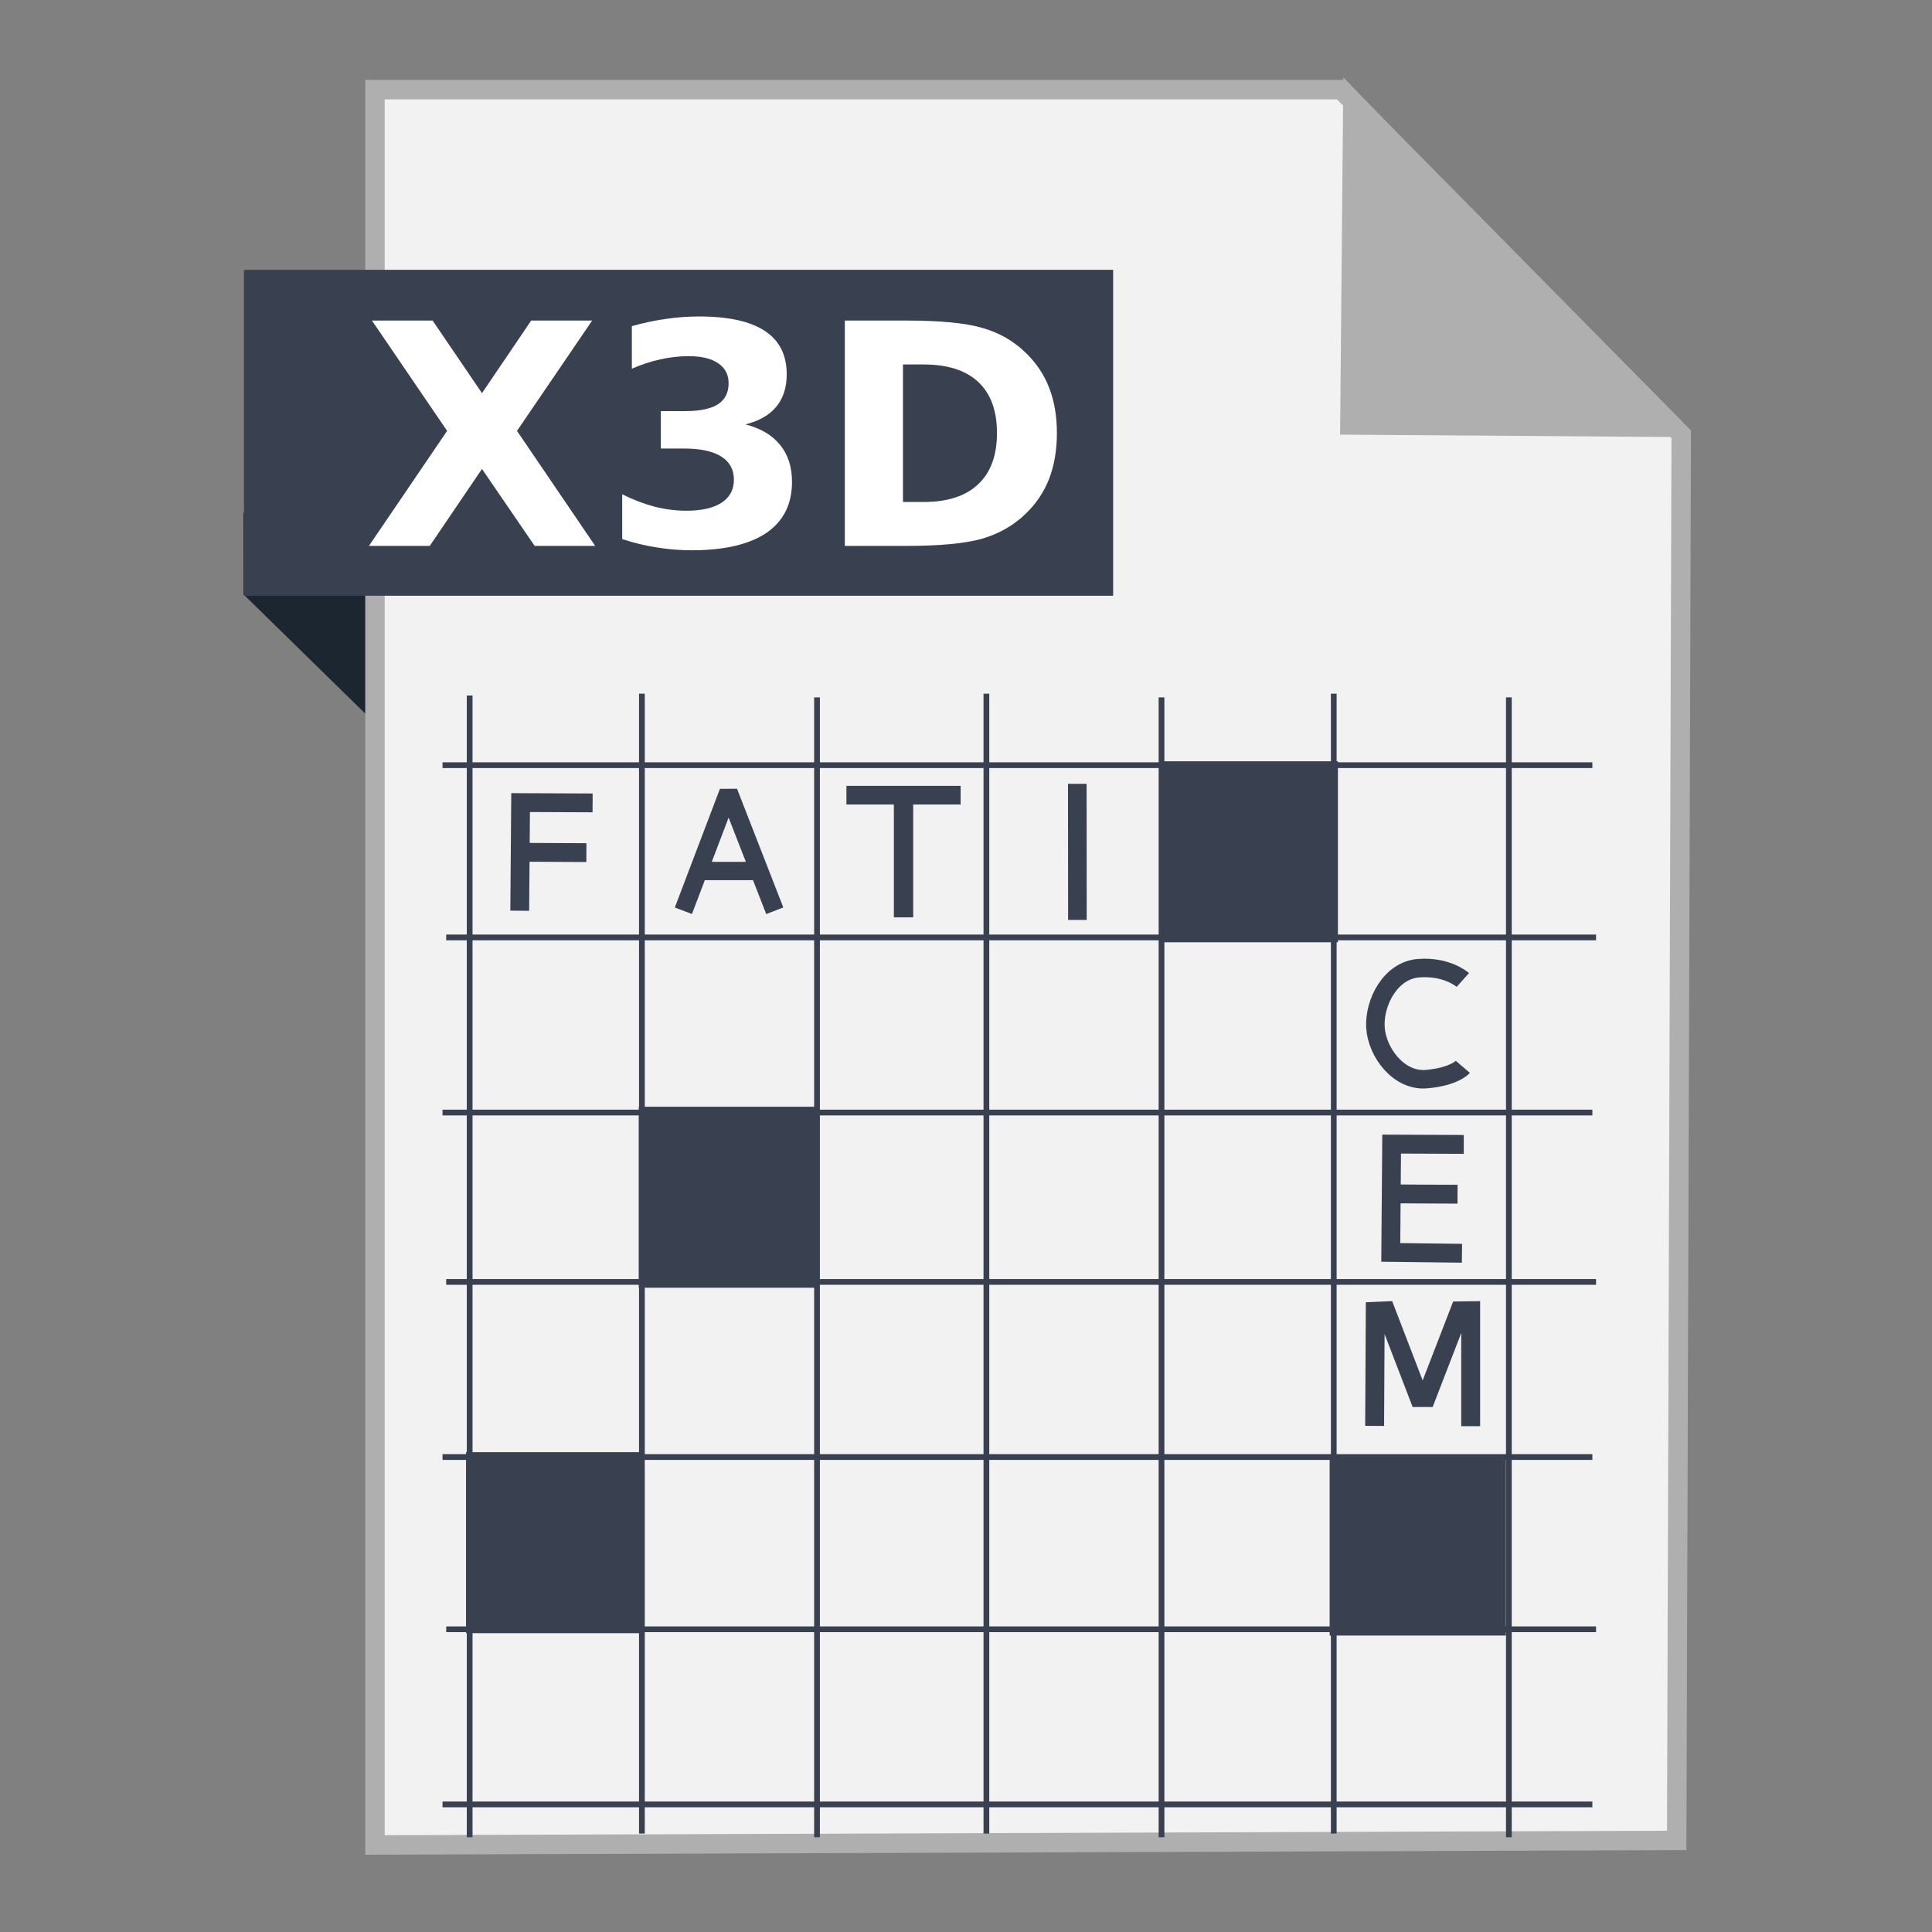 <?xml version="1.0" encoding="UTF-8" standalone="no"?>
<!-- Created with Inkscape (http://www.inkscape.org/) -->

<svg
   xmlns:dc="http://purl.org/dc/elements/1.1/"
   xmlns:cc="http://creativecommons.org/ns#"
   xmlns:rdf="http://www.w3.org/1999/02/22-rdf-syntax-ns#"
   xmlns:svg="http://www.w3.org/2000/svg"
   xmlns="http://www.w3.org/2000/svg"
   xmlns:sodipodi="http://sodipodi.sourceforge.net/DTD/sodipodi-0.dtd"
   xmlns:inkscape="http://www.inkscape.org/namespaces/inkscape"
   width="500"
   height="500"
   id="svg2"
   version="1.1"
   inkscape:version="0.91 r13725"
   sodipodi:docname="application-vnd.hzn-3d-crossword.svg">
  <rect width="100%" height="100%" fill="#808080" stroke="none"/>
  <defs
     id="defs4" />
  <sodipodi:namedview
     id="base"
     pagecolor="#ffffff"
     bordercolor="#666666"
     borderopacity="1.0"
     inkscape:pageopacity="0.0"
     inkscape:pageshadow="2"
     inkscape:zoom="0.60666665"
     inkscape:cx="484.28635"
     inkscape:cy="207.93283"
     inkscape:document-units="px"
     inkscape:current-layer="layer1"
     showgrid="false"
     inkscape:window-width="1366"
     inkscape:window-height="715"
     inkscape:window-x="0"
     inkscape:window-y="24"
     inkscape:window-maximized="1" />
  <g
     inkscape:label="Layer 1"
     inkscape:groupmode="layer"
     id="layer1"
     transform="translate(0,-552.362)">
    <g
       id="g4240">
      <path
         sodipodi:nodetypes="ccccc"
         inkscape:connector-curvature="0"
         id="path4230"
         d="M 63.039,706.212 116.261,758.311 114.601,685.269 63,685.024 Z"
         style="fill:#1b2631;fill-opacity:1;fill-rule:evenodd;stroke:none;stroke-width:1px;stroke-linecap:butt;stroke-linejoin:miter;stroke-opacity:1" />
      <path
         inkscape:connector-curvature="0"
         id="path3364"
         d="m 97.041,1029.836 336.888,-1.174 1.174,-363.886 -88.037,-89.211 -250.025,0 z"
         style="fill:#f2f2f2;fill-rule:evenodd;stroke:#afafaf;stroke-width:5.035;stroke-linecap:butt;stroke-linejoin:miter;stroke-miterlimit:4;stroke-dasharray:none;stroke-opacity:1" />
      <path
         sodipodi:nodetypes="cccc"
         inkscape:connector-curvature="0"
         id="path4166"
         d="m 431.519,662.931 -82.164,-0.587 0.759,-83.804 z"
         style="fill:#afafaf;fill-opacity:1;fill-rule:evenodd;stroke:#afafaf;stroke-width:5.035;stroke-linecap:butt;stroke-linejoin:miter;stroke-miterlimit:4;stroke-dasharray:none;stroke-opacity:1" />
      <rect
         y="622.188"
         x="63.14"
         height="84.351"
         width="224.936"
         id="rect4228"
         style="fill:#394050;fill-opacity:1;stroke:none;stroke-width:5;stroke-miterlimit:4;stroke-dasharray:none;stroke-opacity:1" />
      <g
         id="g4288">
        <path
           style="fill:none;fill-rule:evenodd;stroke:#394050;stroke-width:1.486px;stroke-linecap:butt;stroke-linejoin:miter;stroke-opacity:1"
           d="m 121.546,1027.839 0,-295.477"
           id="path3340-3"
           inkscape:connector-curvature="0"
           sodipodi:nodetypes="cc" />
        <path
           style="fill:none;fill-rule:evenodd;stroke:#394050;stroke-width:1.486px;stroke-linecap:butt;stroke-linejoin:miter;stroke-opacity:1"
           d="m 166.123,1026.885 0,-295"
           id="path3340-6"
           inkscape:connector-curvature="0"
           sodipodi:nodetypes="cc" />
        <path
           style="fill:none;fill-rule:evenodd;stroke:#394050;stroke-width:1.486px;stroke-linecap:butt;stroke-linejoin:miter;stroke-opacity:1"
           d="m 211.444,1027.839 0,-295"
           id="path3340-3-7"
           inkscape:connector-curvature="0"
           sodipodi:nodetypes="cc" />
        <path
           style="fill:none;fill-rule:evenodd;stroke:#394050;stroke-width:1.486px;stroke-linecap:butt;stroke-linejoin:miter;stroke-opacity:1"
           d="m 255.278,1026.885 0,-295"
           id="path3340-5"
           inkscape:connector-curvature="0"
           sodipodi:nodetypes="cc" />
        <path
           style="fill:none;fill-rule:evenodd;stroke:#394050;stroke-width:1.486px;stroke-linecap:butt;stroke-linejoin:miter;stroke-opacity:1"
           d="m 300.599,1027.839 0,-295"
           id="path3340-3-3"
           inkscape:connector-curvature="0"
           sodipodi:nodetypes="cc" />
        <path
           style="fill:none;fill-rule:evenodd;stroke:#394050;stroke-width:1.486px;stroke-linecap:butt;stroke-linejoin:miter;stroke-opacity:1"
           d="m 345.176,1026.885 0,-295"
           id="path3340-6-5"
           inkscape:connector-curvature="0"
           sodipodi:nodetypes="cc" />
        <path
           style="fill:none;fill-rule:evenodd;stroke:#394050;stroke-width:1.486px;stroke-linecap:butt;stroke-linejoin:miter;stroke-opacity:1"
           d="m 390.496,1027.839 0,-295"
           id="path3340-3-7-6"
           inkscape:connector-curvature="0"
           sodipodi:nodetypes="cc" />
        <path
           style="fill:none;fill-rule:evenodd;stroke:#394050;stroke-width:1.486px;stroke-linecap:butt;stroke-linejoin:miter;stroke-opacity:1"
           d="m 412.102,1019.34 -297.579,0"
           id="path3340-2"
           inkscape:connector-curvature="0"
           sodipodi:nodetypes="cc" />
        <path
           style="fill:none;fill-rule:evenodd;stroke:#394050;stroke-width:1.486px;stroke-linecap:butt;stroke-linejoin:miter;stroke-opacity:1"
           d="m 413.056,974.019 -297.579,0"
           id="path3340-3-9"
           inkscape:connector-curvature="0"
           sodipodi:nodetypes="cc" />
        <path
           style="fill:none;fill-rule:evenodd;stroke:#394050;stroke-width:1.486px;stroke-linecap:butt;stroke-linejoin:miter;stroke-opacity:1"
           d="m 412.102,929.442 -297.579,0"
           id="path3340-6-1"
           inkscape:connector-curvature="0"
           sodipodi:nodetypes="cc" />
        <path
           style="fill:none;fill-rule:evenodd;stroke:#394050;stroke-width:1.486px;stroke-linecap:butt;stroke-linejoin:miter;stroke-opacity:1"
           d="m 413.056,884.121 -297.579,0"
           id="path3340-3-7-2"
           inkscape:connector-curvature="0"
           sodipodi:nodetypes="cc" />
        <path
           style="fill:none;fill-rule:evenodd;stroke:#394050;stroke-width:1.486px;stroke-linecap:butt;stroke-linejoin:miter;stroke-opacity:1"
           d="m 412.102,840.287 -297.579,0"
           id="path3340-5-7"
           inkscape:connector-curvature="0"
           sodipodi:nodetypes="cc" />
        <path
           style="fill:none;fill-rule:evenodd;stroke:#394050;stroke-width:1.486px;stroke-linecap:butt;stroke-linejoin:miter;stroke-opacity:1"
           d="m 413.056,794.967 -297.579,0"
           id="path3340-3-3-0"
           inkscape:connector-curvature="0"
           sodipodi:nodetypes="cc" />
        <path
           style="fill:none;fill-rule:evenodd;stroke:#394050;stroke-width:1.486px;stroke-linecap:butt;stroke-linejoin:miter;stroke-opacity:1"
           d="m 412.102,750.389 -297.579,0"
           id="path3340-6-5-9"
           inkscape:connector-curvature="0"
           sodipodi:nodetypes="cc" />
        <rect
           style="opacity:1;fill:#394050;fill-opacity:1;stroke:none;stroke-width:15;stroke-miterlimit:4;stroke-dasharray:none;stroke-opacity:1"
           id="rect4245-6"
           width="45.618"
           height="46.843"
           x="165.309"
           y="838.783" />
        <rect
           style="opacity:1;fill:#394050;fill-opacity:1;stroke:none;stroke-width:15;stroke-miterlimit:4;stroke-dasharray:none;stroke-opacity:1"
           id="rect4245-0"
           width="45.618"
           height="46.843"
           x="300.633"
           y="749.383" />
        <rect
           style="opacity:1;fill:#394050;fill-opacity:1;stroke:none;stroke-width:15;stroke-miterlimit:4;stroke-dasharray:none;stroke-opacity:1"
           id="rect4245-62"
           width="45.618"
           height="46.843"
           x="344.108"
           y="928.795" />
        <rect
           style="opacity:1;fill:#394050;fill-opacity:1;stroke:none;stroke-width:15;stroke-miterlimit:4;stroke-dasharray:none;stroke-opacity:1"
           id="rect4245-61"
           width="45.618"
           height="46.843"
           x="120.609"
           y="928.183" />
      </g>
      <g
         style="fill:none;stroke:#394050;stroke-opacity:1"
         id="g3342"
         transform="matrix(0.541,0,0,0.541,8.245,413.402)">
        <path
           style="fill:none;fill-rule:evenodd;stroke:#394050;stroke-width:9;stroke-linecap:butt;stroke-linejoin:miter;stroke-miterlimit:4;stroke-dasharray:none;stroke-opacity:1"
           d="m 233.384,692.515 0.412,-51.717 34.449,0.146"
           id="path4218-5"
           inkscape:connector-curvature="0"
           sodipodi:nodetypes="ccc" />
        <path
           style="fill:none;fill-rule:evenodd;stroke:#394050;stroke-width:9;stroke-linecap:butt;stroke-linejoin:miter;stroke-miterlimit:4;stroke-dasharray:none;stroke-opacity:1"
           d="m 236.127,664.579 29.139,0.146"
           id="path4220-0"
           inkscape:connector-curvature="0" />
      </g>
      <path
         sodipodi:nodetypes="cccccccc"
         inkscape:connector-curvature="0"
         id="path4260"
         d="m 355.753,921.378 0.158,-29.648 2.731,-0.119 8.629,22.444 1.821,0 8.669,-22.444 2.85,-0.04 0,29.886"
         style="fill:none;fill-rule:evenodd;stroke:#394050;stroke-width:4.89;stroke-linecap:butt;stroke-linejoin:miter;stroke-miterlimit:4;stroke-dasharray:none;stroke-opacity:1" />
      <g
         style="stroke:#394050;stroke-opacity:1"
         transform="matrix(0.527,0,0,0.527,-305.71,421.125)"
         id="g4265">
        <path
           style="fill:none;fill-rule:evenodd;stroke:#394050;stroke-width:9;stroke-linecap:butt;stroke-linejoin:bevel;stroke-miterlimit:4;stroke-dasharray:none;stroke-opacity:1"
           d="m 915.694,696.283 22.146,-58.278 22.728,58.278"
           id="path4255"
           inkscape:connector-curvature="0" />
        <path
           style="fill:none;fill-rule:evenodd;stroke:#394050;stroke-width:9;stroke-linecap:butt;stroke-linejoin:miter;stroke-miterlimit:4;stroke-dasharray:none;stroke-opacity:1"
           d="m 924.581,676.76 25.788,0"
           id="path4257"
           inkscape:connector-curvature="0" />
      </g>
      <g
         style="stroke:#394050;stroke-opacity:1"
         id="g4224"
         transform="matrix(0.556,0,0,0.556,165.554,400.784)">
        <path
           style="fill:none;fill-rule:evenodd;stroke:#394050;stroke-width:9;stroke-linecap:butt;stroke-linejoin:miter;stroke-miterlimit:4;stroke-dasharray:none;stroke-opacity:1"
           d="m 122.802,699.615 0,-57.28"
           id="path4207"
           inkscape:connector-curvature="0"
           sodipodi:nodetypes="cc" />
        <path
           style="fill:none;fill-rule:evenodd;stroke:#394050;stroke-width:8.67;stroke-linecap:butt;stroke-linejoin:miter;stroke-miterlimit:4;stroke-dasharray:none;stroke-opacity:1"
           d="m 96.223,642.747 53.159,0"
           id="path4207-2"
           inkscape:connector-curvature="0"
           sodipodi:nodetypes="cc" />
      </g>
      <g
         style="stroke:#394050;stroke-opacity:1"
         id="g3948"
         transform="matrix(0.535,0,0,0.535,207.494,600.967)">
        <path
           style="fill:none;fill-rule:evenodd;stroke:#394050;stroke-width:9;stroke-linecap:butt;stroke-linejoin:miter;stroke-miterlimit:4;stroke-dasharray:none;stroke-opacity:1"
           d="m 133.342,354.158 -0.05,-65.842"
           id="path4231"
           inkscape:connector-curvature="0"
           sodipodi:nodetypes="cc" />
      </g>
      <path
         sodipodi:nodetypes="czzzc"
         inkscape:connector-curvature="0"
         id="path4275"
         d="m 378.583,805.975 c 0,0 -4.049,-3.623 -11.435,-3.049 -7.386,0.574 -11.577,8.997 -11.181,15.373 0.396,6.377 5.988,13.964 13.214,13.341 7.225,-0.623 9.402,-3.176 9.402,-3.176"
         style="fill:none;fill-rule:evenodd;stroke:#394050;stroke-width:4.784;stroke-linecap:butt;stroke-linejoin:miter;stroke-miterlimit:4;stroke-dasharray:none;stroke-opacity:1" />
      <g
         style="stroke:#394050;stroke-opacity:1"
         transform="matrix(0.542,0,0,0.542,172.284,513.179)"
         id="g4182">
        <path
           style="fill:none;fill-rule:evenodd;stroke:#394050;stroke-width:9;stroke-linecap:butt;stroke-linejoin:miter;stroke-miterlimit:4;stroke-dasharray:none;stroke-opacity:1"
           d="m 380.206,670.716 -33.997,-0.412 0.412,-51.717 34.449,0.146"
           id="path4218"
           inkscape:connector-curvature="0"
           sodipodi:nodetypes="cccc" />
        <path
           style="fill:none;fill-rule:evenodd;stroke:#394050;stroke-width:9;stroke-linecap:butt;stroke-linejoin:miter;stroke-miterlimit:4;stroke-dasharray:none;stroke-opacity:1"
           d="m 348.952,642.369 29.139,0.146"
           id="path4220"
           inkscape:connector-curvature="0" />
      </g>
      <g
         id="flowRoot4224"
         style="font-style:normal;font-weight:normal;font-size:40px;line-height:125%;font-family:sans-serif;letter-spacing:0px;word-spacing:0px;fill:#000000;fill-opacity:1;stroke:none;stroke-width:1px;stroke-linecap:butt;stroke-linejoin:miter;stroke-opacity:1"
         transform="translate(-3.297,547.417)">
        <path
           id="path4234"
           style="font-style:normal;font-variant:normal;font-weight:bold;font-stretch:normal;font-size:80px;font-family:sans-serif;-inkscape-font-specification:'sans-serif Bold';fill:#ffffff"
           d="m 137.096,116.459 20.234,29.766 -15.664,0 -13.633,-19.922 -13.516,19.922 -15.742,0 20.234,-29.766 -19.453,-28.555 15.703,0 12.773,18.789 12.734,-18.789 15.781,0 -19.453,28.555 z" />
        <path
           id="path4236"
           style="font-style:normal;font-variant:normal;font-weight:bold;font-stretch:normal;font-size:80px;font-family:sans-serif;-inkscape-font-specification:'sans-serif Bold';fill:#ffffff"
           d="m 196.236,114.779 q 5.898,1.523 8.945,5.312 3.086,3.75 3.086,9.57 0,8.672 -6.641,13.203 -6.641,4.492 -19.375,4.492 -4.492,0 -9.023,-0.742 -4.492,-0.703 -8.906,-2.148 l 0,-11.602 q 4.219,2.109 8.359,3.203 4.18,1.055 8.203,1.055 5.977,0 9.141,-2.07 3.203,-2.07 3.203,-5.938 0,-3.984 -3.281,-6.016 -3.242,-2.07 -9.609,-2.07 l -6.016,0 0,-9.688 6.328,0 q 5.664,0 8.438,-1.758 2.773,-1.797 2.773,-5.43 0,-3.359 -2.695,-5.195 -2.695,-1.836 -7.617,-1.836 -3.633,0 -7.344,0.82 -3.711,0.82 -7.383,2.422 l 0,-11.016 q 4.453,-1.25 8.828,-1.875 4.375,-0.625 8.594,-0.625 11.367,0 16.992,3.75 5.664,3.711 5.664,11.211 0,5.117 -2.695,8.398 -2.695,3.242 -7.969,4.57 z" />
        <path
           id="path4238"
           style="font-style:normal;font-variant:normal;font-weight:bold;font-stretch:normal;font-size:80px;font-family:sans-serif;-inkscape-font-specification:'sans-serif Bold';fill:#ffffff"
           d="m 236.979,99.271 0,35.586 5.391,0 q 9.219,0 14.062,-4.57 4.883,-4.57 4.883,-13.281 0,-8.672 -4.844,-13.203 -4.844,-4.531 -14.102,-4.531 l -5.391,0 z m -15.039,-11.367 15.859,0 q 13.281,0 19.766,1.914 6.523,1.875 11.172,6.406 4.102,3.945 6.094,9.102 1.992,5.156 1.992,11.68 0,6.602 -1.992,11.797 -1.992,5.156 -6.094,9.102 -4.688,4.531 -11.25,6.445 -6.562,1.875 -19.688,1.875 l -15.859,0 0,-58.32 z" />
      </g>
    </g>
  </g>
</svg>
